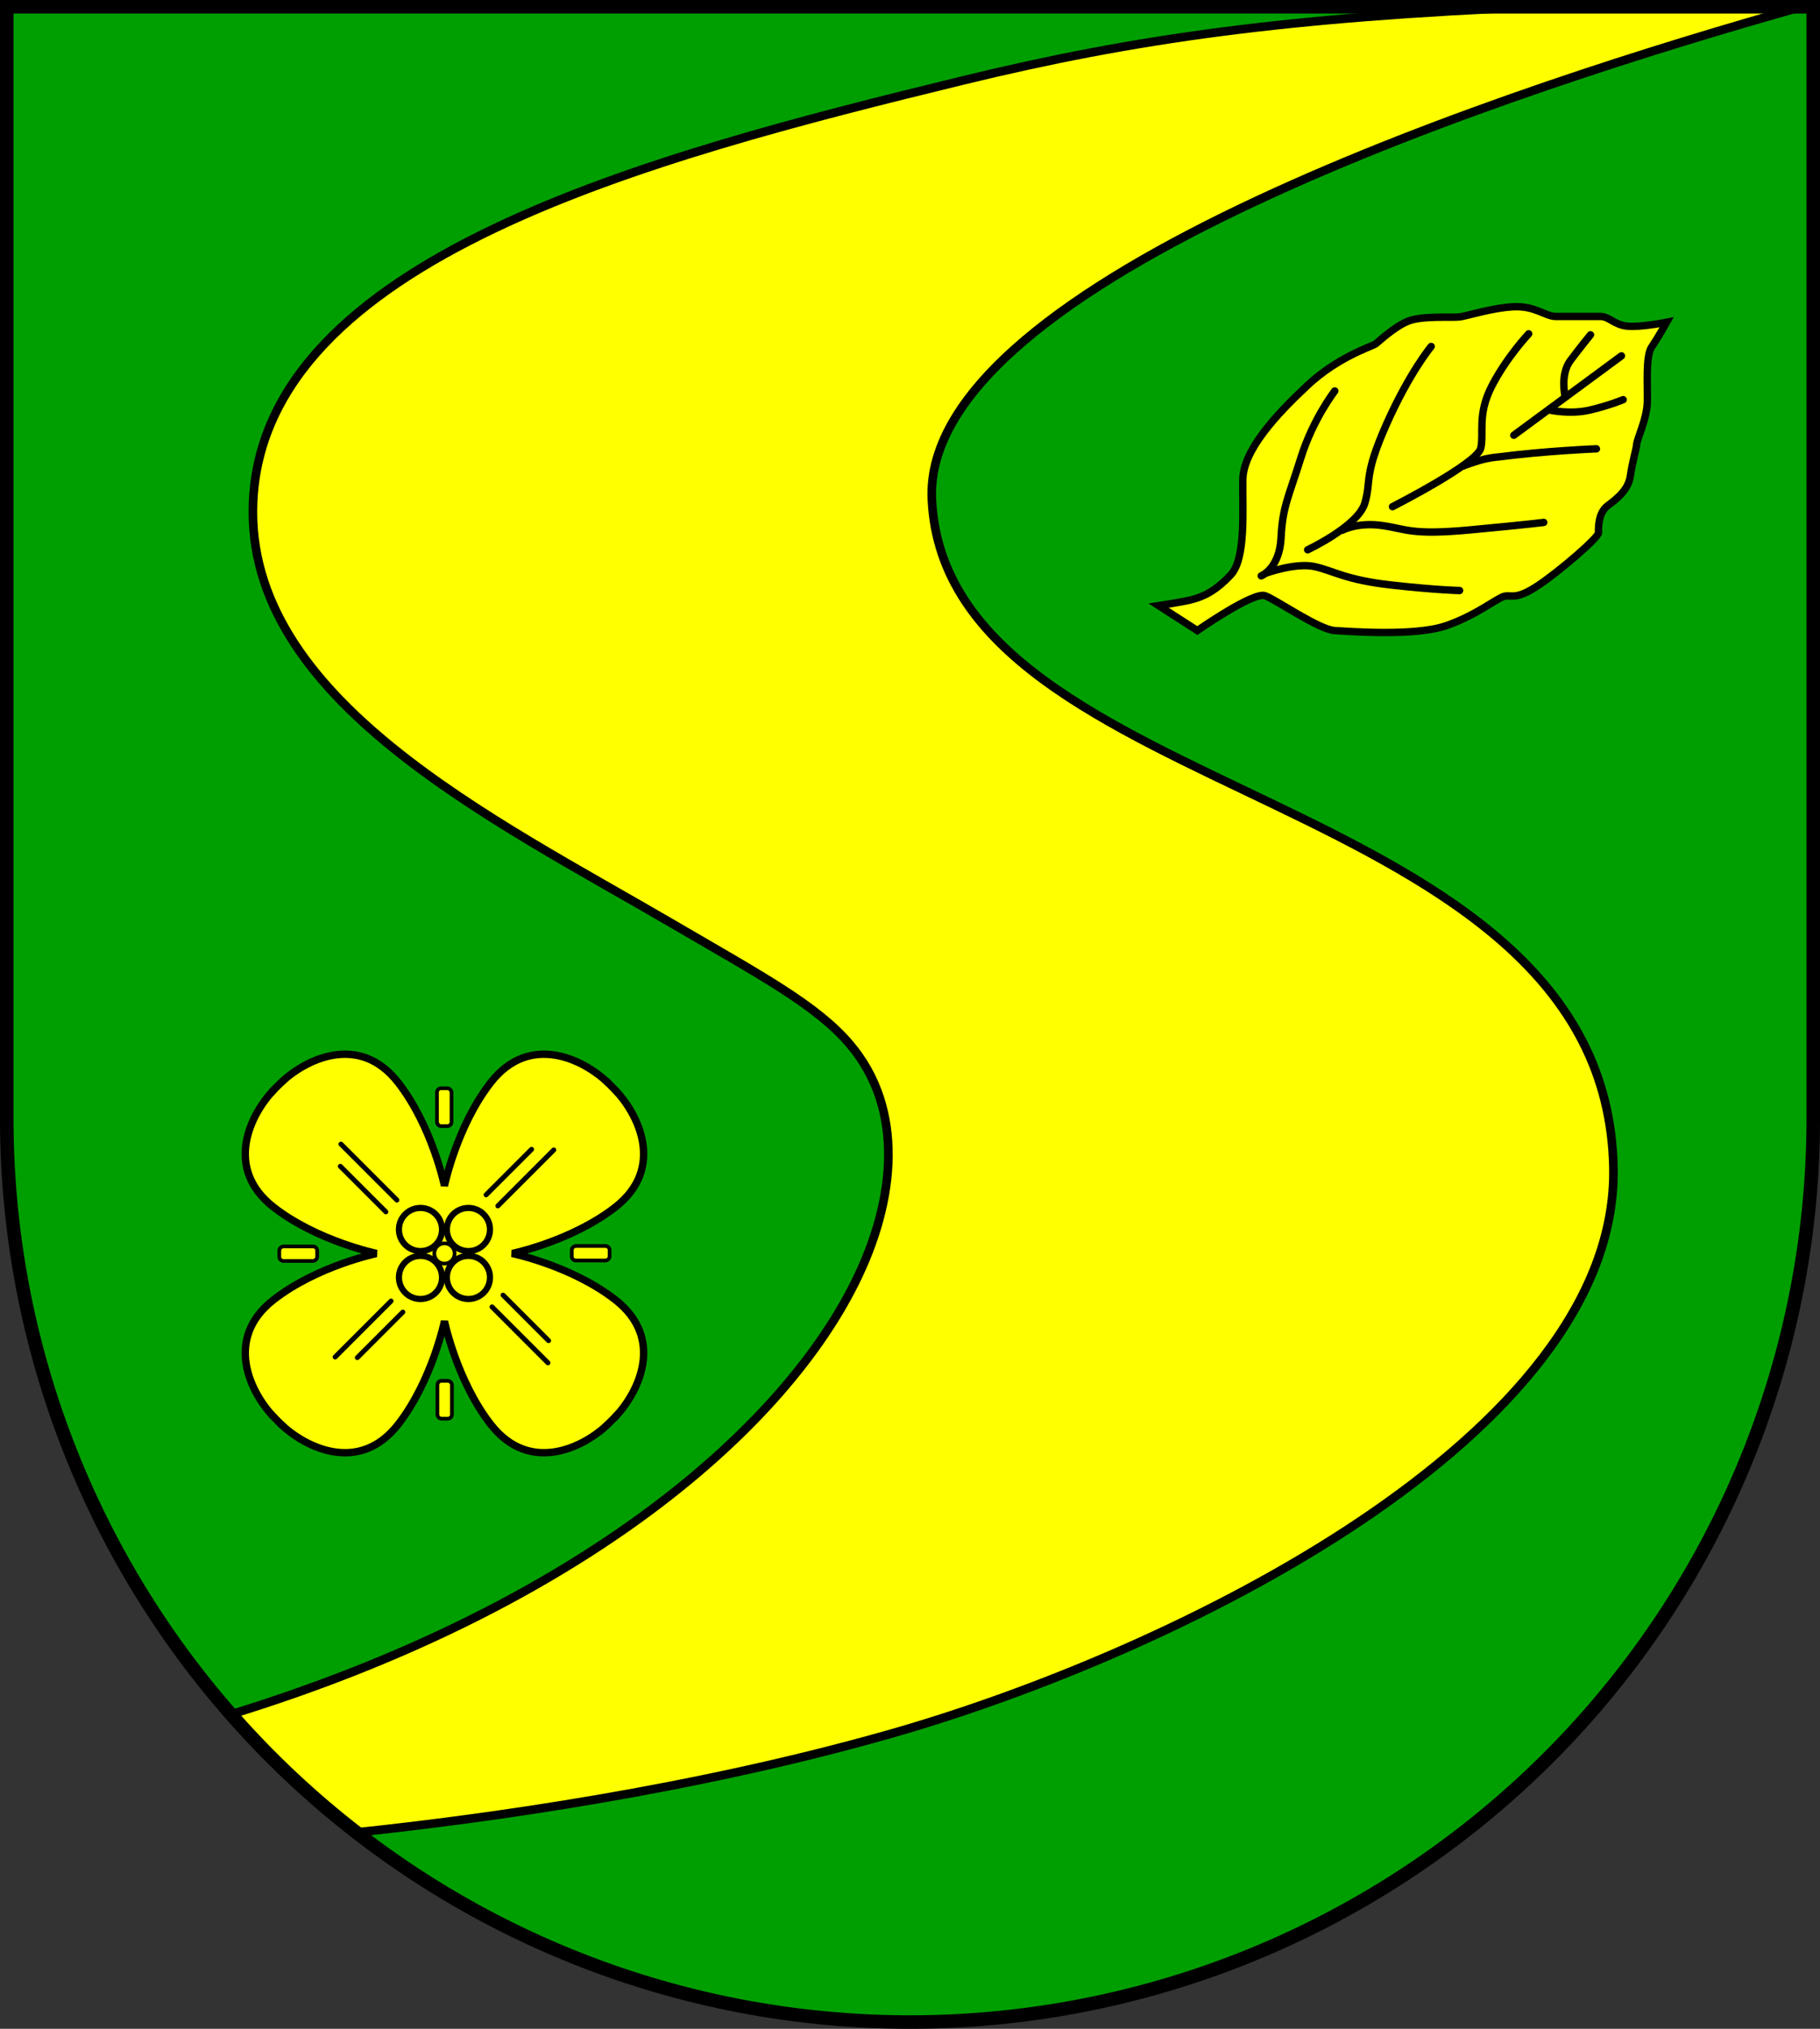 <?xml version="1.0" encoding="UTF-8" standalone="no"?>
<!-- Created with Inkscape (http://www.inkscape.org/) -->

<svg
   width="147.929mm"
   height="164.837mm"
   viewBox="0 0 147.929 164.837"
   version="1.1"
   id="svg2935"
   inkscape:version="1.2.2 (732a01da63, 2022-12-09)"
   sodipodi:docname="Wappen Sören2.svg"
   xmlns:inkscape="http://www.inkscape.org/namespaces/inkscape"
   xmlns:sodipodi="http://sodipodi.sourceforge.net/DTD/sodipodi-0.dtd"
   xmlns="http://www.w3.org/2000/svg"
   xmlns:svg="http://www.w3.org/2000/svg">
  <rect x="0" y="0" width="147.929" height="164.837" fill="#333333" stroke="none"/>
  <sodipodi:namedview
     id="namedview2937"
     pagecolor="#ffffff"
     bordercolor="#666666"
     borderopacity="1.0"
     inkscape:showpageshadow="2"
     inkscape:pageopacity="0.0"
     inkscape:pagecheckerboard="0"
     inkscape:deskcolor="#d1d1d1"
     inkscape:document-units="mm"
     showgrid="false"
     inkscape:zoom="0.85918737"
     inkscape:cx="279.33371"
     inkscape:cy="312.50459"
     inkscape:current-layer="layer1" />
  <defs
     id="defs2932" />
  <g
     inkscape:label="Ebene 1"
     inkscape:groupmode="layer"
     id="layer1"
     transform="translate(-533.879,-68.598)">
    <g
       id="g2836"
       transform="translate(501.058,-6.936)">
      <path
         id="path1713"
         style="fill:#009f01;fill-opacity:1;stroke:none;stroke-width:1.1;stroke-linecap:round;stroke-dasharray:none"
         d="M 33.371,76.084 V 166.407 a 73.415,73.415 0 0 0 73.415,73.415 73.415,73.415 0 0 0 73.415,-73.415 V 76.084 Z" />
      <path
         id="path1776"
         style="fill:#ffff00;stroke:#000000;stroke-width:0.7;stroke-linecap:round;stroke-dasharray:none"
         d="m 158.005,76.084 c -20.54,0.856 -32.867,2.565 -46.934,5.991 -25.644,6.245 -56.854,14.482 -57.679,34.276 -0.666,15.963 19.486,25.718 34.063,34.225 7.321,4.273 11.777,6.651 14.463,9.831 4.392,5.2 3.774,12.549 0.383,19.357 -6.239,12.526 -23.28,26.625 -50.67,35.048 3.097,3.517 6.523,6.73 10.232,9.594 10.59,-1.121 27.208,-3.43 43.142,-7.944 23.374,-6.622 59.37,-24.307 58.954,-46.051 -0.595,-31.143 -54.195,-29.296 -55.395,-54.282 -0.857,-17.849 47.759,-33.602 70.735,-40.045 z"
         sodipodi:nodetypes="csssssccssscc" />
      <path
         id="path2749"
         style="fill:none;fill-opacity:1;stroke:#000000;stroke-width:1.1;stroke-linecap:round;stroke-dasharray:none"
         d="M 33.371,76.084 V 166.407 a 73.415,73.415 0 0 0 73.415,73.415 73.415,73.415 0 0 0 73.415,-73.415 V 76.084 Z" />
      <g
         id="g1446"
         transform="rotate(-45,163.863,463.692)">
        <path
           id="path1085"
           style="fill:#ffff00;stroke:#000000;stroke-width:0.6;stroke-linecap:round;stroke-dasharray:none"
           d="m 298.955,174.911 c -0.042,-6e-5 -0.085,3.2e-4 -0.129,0.001 v 5.2e-4 c -2.696,0.041 -7.429,1.558 -6.781,6.74 0.557,4.455 3.262,8.57 3.264,8.573 -0.005,-0.004 -4.118,-2.707 -8.573,-3.264 -5.181,-0.648 -6.699,4.086 -6.74,6.782 h -5.2e-4 c -0.001,0.087 -9.9e-4,0.172 5.2e-4,0.254 10e-4,0.039 0.003,0.083 0.004,0.122 -9.2e-4,0.04 -0.003,0.084 -0.004,0.122 -0.001,0.041 -0.001,0.083 -0.002,0.125 h 5.2e-4 c -6e-5,0.042 3.2e-4,0.085 0.001,0.129 h 5.2e-4 c 0.041,2.696 1.558,7.429 6.74,6.782 4.452,-0.557 8.563,-3.258 8.572,-3.263 -0.006,0.009 -2.707,4.12 -3.263,8.572 -0.648,5.181 4.086,6.699 6.781,6.74 v 5.2e-4 c 0.087,10e-4 0.172,9.9e-4 0.254,-5.2e-4 0.039,-10e-4 0.083,-0.003 0.122,-0.004 0.04,9.2e-4 0.084,0.003 0.122,0.004 0.041,0.001 0.083,0.001 0.125,0.002 v -5.2e-4 c 0.042,6e-5 0.085,-3.2e-4 0.129,-0.001 v -5.2e-4 c 2.696,-0.041 7.429,-1.558 6.782,-6.74 -0.557,-4.452 -3.258,-8.563 -3.263,-8.572 0.009,0.006 4.12,2.707 8.572,3.263 5.181,0.648 6.699,-4.086 6.74,-6.782 h 5.2e-4 c 0.001,-0.087 9.9e-4,-0.172 -5.2e-4,-0.254 -10e-4,-0.039 -0.003,-0.083 -0.004,-0.122 9.2e-4,-0.04 0.003,-0.084 0.004,-0.122 0.001,-0.041 0.001,-0.083 0.002,-0.125 h -5.2e-4 c 6e-5,-0.042 -3.2e-4,-0.085 -10e-4,-0.129 h -5.2e-4 c -0.041,-2.696 -1.558,-7.429 -6.74,-6.782 -4.452,0.557 -8.563,3.258 -8.572,3.263 0.006,-0.009 2.707,-4.12 3.263,-8.572 0.648,-5.181 -4.086,-6.699 -6.782,-6.74 v -5.1e-4 c -0.087,-0.001 -0.172,-0.001 -0.254,5.1e-4 -0.039,0.001 -0.083,0.003 -0.122,0.004 -0.04,-9.2e-4 -0.084,-0.003 -0.122,-0.004 -0.041,-10e-4 -0.083,-10e-4 -0.125,-0.002 z"
           sodipodi:nodetypes="cccscsccccsccccscsccccsccccscsccccsccccscsccccsc" />
        <circle
           style="fill:none;stroke:#000000;stroke-width:0.5;stroke-linecap:round;stroke-dasharray:none"
           id="path1272"
           cx="299.202"
           cy="191.365"
           r="1.752" />
        <circle
           style="fill:none;stroke:#000000;stroke-width:0.5;stroke-linecap:round;stroke-dasharray:none"
           id="circle1274"
           cx="194.12"
           cy="-301.957"
           r="1.752"
           inkscape:transform-center-x="-2.9354066"
           inkscape:transform-center-y="0.00010645742"
           transform="rotate(90)" />
        <circle
           style="fill:none;stroke:#000000;stroke-width:0.5;stroke-linecap:round;stroke-dasharray:none"
           id="circle1288"
           cx="-299.202"
           cy="-196.874"
           r="1.752"
           inkscape:transform-center-x="0.00010975742"
           inkscape:transform-center-y="2.9354092"
           transform="scale(-1)" />
        <circle
           style="fill:none;stroke:#000000;stroke-width:0.5;stroke-linecap:round;stroke-dasharray:none"
           id="circle1290"
           cx="-194.12"
           cy="296.448"
           r="1.752"
           inkscape:transform-center-x="2.9354125"
           inkscape:transform-center-y="-0.00010715742"
           transform="rotate(-90)" />
        <g
           id="g1316">
          <path
             style="fill:none;stroke:#000000;stroke-width:0.4;stroke-linecap:round;stroke-dasharray:none"
             d="m 298.226,183.128 v 5.231"
             id="path1310" />
          <path
             style="fill:none;stroke:#000000;stroke-width:0.4;stroke-linecap:round;stroke-dasharray:none"
             d="m 299.537,181.889 v 6.43"
             id="path1312" />
        </g>
        <g
           id="g1322"
           inkscape:transform-center-x="-8.9961158"
           inkscape:transform-center-y="-0.3207903"
           transform="rotate(90,299.202,194.12)">
          <path
             style="fill:none;stroke:#000000;stroke-width:0.4;stroke-linecap:round;stroke-dasharray:none"
             d="m 298.226,183.128 v 5.231"
             id="path1318" />
          <path
             style="fill:none;stroke:#000000;stroke-width:0.4;stroke-linecap:round;stroke-dasharray:none"
             d="m 299.537,181.889 v 6.43"
             id="path1320" />
        </g>
        <g
           id="g1328"
           inkscape:transform-center-x="-0.3207908"
           inkscape:transform-center-y="8.9961147"
           transform="rotate(180,299.202,194.12)">
          <path
             style="fill:none;stroke:#000000;stroke-width:0.4;stroke-linecap:round;stroke-dasharray:none"
             d="m 298.226,183.128 v 5.231"
             id="path1324" />
          <path
             style="fill:none;stroke:#000000;stroke-width:0.4;stroke-linecap:round;stroke-dasharray:none"
             d="m 299.537,181.889 v 6.43"
             id="path1326" />
        </g>
        <g
           id="g1334"
           inkscape:transform-center-x="8.9961142"
           inkscape:transform-center-y="0.3207897"
           transform="rotate(-90,299.202,194.12)">
          <path
             style="fill:none;stroke:#000000;stroke-width:0.4;stroke-linecap:round;stroke-dasharray:none"
             d="m 298.226,183.128 v 5.231"
             id="path1330" />
          <path
             style="fill:none;stroke:#000000;stroke-width:0.4;stroke-linecap:round;stroke-dasharray:none"
             d="m 299.537,181.889 v 6.43"
             id="path1332" />
        </g>
        <rect
           style="fill:#ffff00;stroke:#000000;stroke-width:0.3;stroke-linecap:round;stroke-dasharray:none"
           id="rect1416"
           width="1.18"
           height="3.077"
           x="73.732"
           y="359.177"
           ry="0.334"
           rx="0.334"
           transform="rotate(-45)" />
        <circle
           style="fill:none;stroke:#000000;stroke-width:0.3;stroke-linecap:round;stroke-dasharray:none"
           id="circle1023"
           cx="299.202"
           cy="194.12"
           r="0.826" />
        <rect
           style="fill:#ffff00;stroke:#000000;stroke-width:0.3;stroke-linecap:round;stroke-dasharray:none"
           id="rect1418"
           width="1.18"
           height="3.077"
           x="-349.404"
           y="84.651"
           ry="0.334"
           rx="0.334"
           transform="rotate(-135)"
           inkscape:transform-center-x="-8.3914776"
           inkscape:transform-center-y="-8.416091" />
        <rect
           style="fill:#ffff00;stroke:#000000;stroke-width:0.3;stroke-linecap:round;stroke-dasharray:none"
           id="rect1420"
           width="1.18"
           height="3.077"
           x="-74.877"
           y="-338.485"
           ry="0.334"
           rx="0.334"
           transform="rotate(135)"
           inkscape:transform-center-x="8.4160987"
           inkscape:transform-center-y="-8.3914901" />
        <rect
           style="fill:#ffff00;stroke:#000000;stroke-width:0.3;stroke-linecap:round;stroke-dasharray:none"
           id="rect1422"
           width="1.18"
           height="3.077"
           x="348.259"
           y="-63.959"
           ry="0.334"
           rx="0.334"
           transform="rotate(45)"
           inkscape:transform-center-x="8.3915005"
           inkscape:transform-center-y="8.4160889" />
      </g>
      <g
         id="g1659"
         transform="translate(-248.973,-8.009)">
        <path
           style="fill:#ffff00;stroke:#000000;stroke-width:0.6;stroke-linecap:round;stroke-dasharray:none"
           d="m 376.854,133.32 2.261,1.455 c 0,0 4.562,-3.186 5.506,-2.832 0.944,0.354 4.365,2.753 5.663,2.832 1.298,0.079 6.528,0.472 9.045,-0.393 2.517,-0.865 4.169,-2.281 4.759,-2.399 0.59,-0.118 0.944,0.315 2.714,-0.865 1.77,-1.18 4.916,-3.893 4.916,-4.287 0,-0.393 -0.039,-1.612 0.747,-2.202 0.787,-0.59 1.691,-1.298 1.848,-2.438 0.157,-1.14 0.472,-2.084 0.511,-2.556 0.039,-0.472 0.826,-2.045 0.865,-3.421 0.039,-1.376 -0.157,-3.736 0.354,-4.483 0.511,-0.747 1.219,-2.006 1.219,-2.006 0,0 -2.163,0.433 -3.225,0.315 -1.062,-0.118 -1.455,-0.787 -2.163,-0.787 h -3.657 c -0.787,0 -1.652,-0.865 -3.382,-0.787 -1.73,0.079 -3.775,0.747 -4.405,0.826 -0.629,0.079 -3.068,-0.118 -4.208,0.354 -1.14,0.472 -2.36,1.652 -2.635,1.848 -0.275,0.197 -3.028,1.023 -5.545,3.382 -2.517,2.36 -5.191,5.231 -5.231,7.63 -0.039,2.399 0.275,6.41 -0.983,7.747 -1.258,1.337 -2.242,1.789 -3.303,2.045 -0.689,0.166 -2.556,0.452 -2.556,0.452 z"
           id="path1553"
           sodipodi:nodetypes="ccssssssssssscssssssssssscc" />
        <path
           style="fill:none;stroke:#000000;stroke-width:0.6;stroke-linecap:round;stroke-dasharray:none"
           d="m 384.307,130.331 c 0,0 1.494,-0.59 1.612,-3.107 0.118,-2.517 0.629,-3.343 1.612,-6.489 0.983,-3.146 2.753,-5.427 2.753,-5.427"
           id="path1609" />
        <path
           style="fill:none;stroke:#000000;stroke-width:0.6;stroke-linecap:round;stroke-dasharray:none"
           d="m 384.715,130.103 c 0,0 2.392,-0.862 3.921,-0.528 1.529,0.334 2.503,1.085 6.257,1.502 3.754,0.417 5.534,0.445 5.534,0.445"
           id="path1611" />
        <path
           style="fill:none;stroke:#000000;stroke-width:0.6;stroke-linecap:round;stroke-dasharray:none"
           d="m 388.08,128.212 c 0,0 4.088,-1.919 4.644,-3.782 0.556,-1.863 -0.139,-2.141 1.752,-6.396 1.891,-4.255 3.643,-6.34 3.643,-6.34"
           id="path1613" />
        <path
           style="fill:none;stroke:#000000;stroke-width:0.6;stroke-linecap:round;stroke-dasharray:none"
           d="m 390.889,126.627 c 0,0 1.224,-0.667 3.226,-0.389 2.002,0.278 2.336,0.806 7.119,0.362 4.783,-0.445 6.034,-0.612 6.034,-0.612"
           id="path1615" />
        <path
           style="fill:none;stroke:#000000;stroke-width:0.6;stroke-linecap:round;stroke-dasharray:none"
           d="m 394.976,124.708 c 0,0 6.897,-3.504 7.175,-4.755 0.278,-1.251 -0.306,-2.697 0.89,-5.033 1.196,-2.336 3.003,-4.255 3.003,-4.255"
           id="path1617" />
        <path
           style="fill:none;stroke:#000000;stroke-width:0.6;stroke-linecap:round;stroke-dasharray:none"
           d="m 411.55,120.009 c 0,0 -4.151,0.163 -7.989,0.664 0,0 -0.712,0.043 -1.499,0.279 -0.942,0.283 -1.327,0.452 -1.327,0.452"
           id="path1619"
           sodipodi:nodetypes="ccsc" />
        <path
           style="fill:none;stroke:#000000;stroke-width:0.6;stroke-linecap:round;stroke-dasharray:none"
           d="m 404.836,118.906 8.75,-6.45"
           id="path1621" />
        <path
           style="fill:none;stroke:#000000;stroke-width:0.6;stroke-linecap:round;stroke-dasharray:none"
           d="m 408.985,115.642 c 0,0 -0.374,-1.711 0.452,-2.812 0.826,-1.101 1.632,-2.084 1.632,-2.084"
           id="path1623" />
        <path
           style="fill:none;stroke:#000000;stroke-width:0.6;stroke-linecap:round;stroke-dasharray:none"
           d="m 407.746,116.861 c 0,0 1.671,0.374 3.264,0 1.593,-0.374 2.714,-0.846 2.714,-0.846"
           id="path1625" />
      </g>
    </g>
  </g>
</svg>
